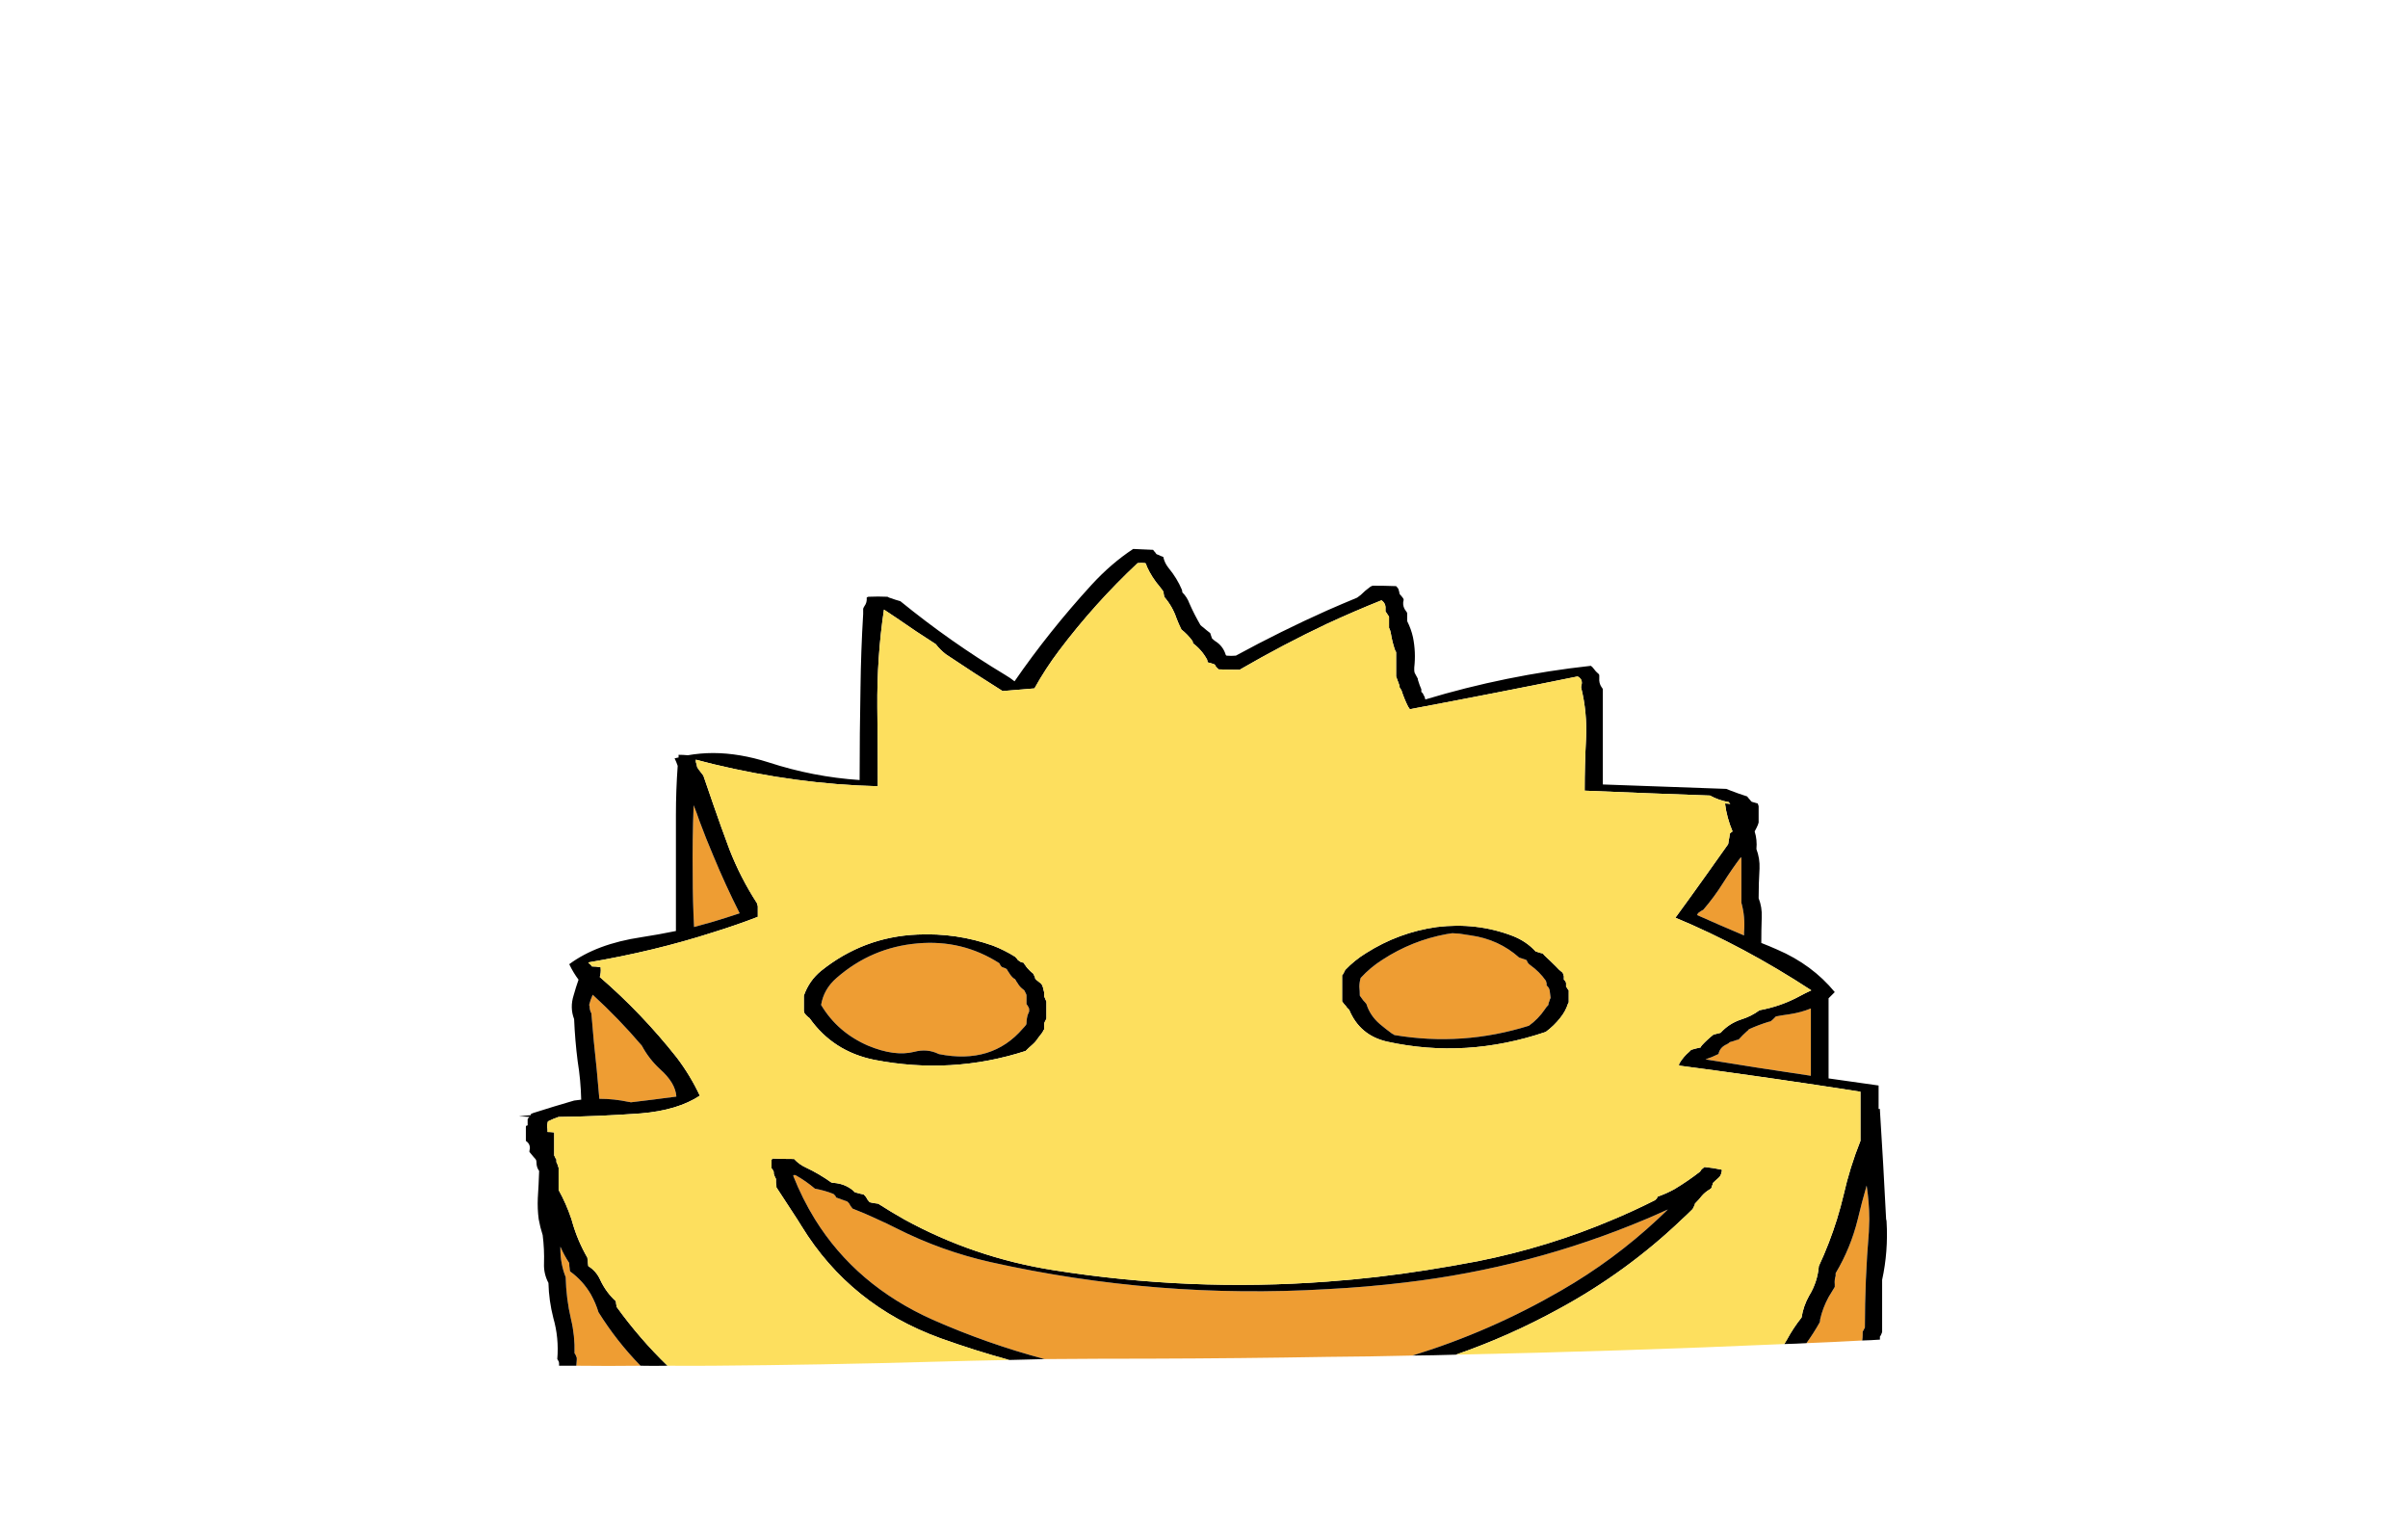 
<svg viewBox="0 0 272 172" height="172px" width="272px" y="0px" x="0px" preserveAspectRatio="none" xmlns:xlink="http://www.w3.org/1999/xlink" version="1.1" xmlns="http://www.w3.org/2000/svg">
<defs></defs>

<g id="Layer_2">
<g>
<g>
<g>
<path d="M 63.3 140.8
Q 63.3 140.95 63.3 141.05 63.3 142.75 63.9 144.25 63.95 146.65 64.5 149 64.95 150.85 64.9 152.85 65 152.95 65.05 153.1 65.1 153.2 65.15 153.35 65.15 153.45 65.15 153.6 65.117 153.935 65.1 154.25 68.725 154.295 72.35 154.25 69.681 151.526 67.6 148.2 67.3 147.2 66.75 146.2 65.85 144.65 64.4 143.6 64.35 143.45 64.35 143.3 64.3 143 64.3 142.65 63.7 141.75 63.3 140.8
M 188.4 136.6
Q 187.153 137.168 185.9 137.7 172.961 143.164 158.7 144.85 154.289 145.38 149.9 145.6 130.701 146.742 111.9 142.55 106.35 141.3 101.3 138.75 100.207 138.193 99.1 137.7 97.7 137.043 96.3 136.5 96.05 136.2 95.9 135.9 95.8 135.8 95.7 135.7 95.15 135.5 94.45 135.25 94.4 135.15 94.35 135.05 94.25 134.95 94.15 134.85 93.15 134.45 92.05 134.25 91.05 133.4 89.9 132.75 89.65 132.65 89.6 132.8 90.64 135.418 92.05 137.7 96.691 145.18 105.35 149.05 111.535 151.782 118 153.5 124.089 153.45 130.15 153.45 140.043 153.42 149.9 153.25 154.729 153.217 159.55 153.1 168.362 150.385 176.35 145.75 182.261 142.347 187.25 137.7 187.831 137.159 188.4 136.6
M 211.1 139.15
Q 211.141 138.423 211.15 137.7 211.14 135.787 210.85 133.9 210.3 135.8 209.85 137.7 209.05 140.95 207.35 143.8 207.35 143.95 207.35 144.1 207.2 144.55 207.25 145.05 207.25 145.2 207.25 145.35 206.9 145.9 206.55 146.5 205.9 147.7 205.6 149 205.6 149.2 205.55 149.35 204.863 150.574 204.05 151.7 207.22 151.574 210.35 151.4 210.4 151.068 210.4 150.7 210.4 150.6 210.4 150.45 210.4 150.35 210.5 150.25 210.55 150.1 210.65 149.95 210.65 144.55 211.1 139.15
M 113 109
Q 112.9 108.9 112.9 108.8 108.7 106.1 103.65 106.55 98.45 107 94.5 110.45 93.05 111.7 92.75 113.5 94.6 116.6 98.05 118.1 101.05 119.35 103.25 118.8 104.75 118.4 106.05 119.05 112.05 120.25 115.55 116.15 115.75 115.95 115.9 115.75 115.95 115.65 115.95 115.55 115.95 115.3 116 115 116.05 114.65 116.2 114.35 116.25 114.3 116.25 114.2 116.25 114.1 116.25 114 116.25 113.9 116.2 113.8 116.1 113.6 115.95 113.4 115.95 113.3 115.95 113.2 115.95 113.1 115.95 113 115.95 112.8 115.95 112.65 115.95 112.55 115.95 112.45 115.95 112.35 115.9 112.25 115.85 112.15 115.8 112.05 115.75 111.95 115.7 111.85 115.6 111.75 115.45 111.65 115.15 111.4 114.95 111.05 114.8 110.85 114.7 110.65 114.65 110.55 114.5 110.5 114.2 110.25 114 109.9 113.85 109.7 113.75 109.5 113.65 109.4 113.55 109.35 113.35 109.3 113.15 109.2 113.05 109.1 113 109
M 172.85 109
Q 172.55 108.8 172.45 108.45 172.25 108.35 172.05 108.3 171.85 108.25 171.6 108.15 169.3 106.1 166.15 105.65 165.513 105.559 164.85 105.45 164.463 105.439 164.05 105.4 163.738 105.447 163.4 105.5 159.489 106.221 156.15 108.4 154.8 109.25 153.7 110.45 153.55 110.95 153.55 111.45 153.6 111.95 153.6 112.45 153.8 112.7 154 113 154.2 113.2 154.35 113.4 154.75 114.7 155.85 115.65 156.5 116.2 157.25 116.75 157.4 116.8 157.5 116.9 165.2 118.2 172.7 115.85 173.75 115.1 174.5 114 174.65 113.75 174.9 113.5 174.9 113.3 175 113.1 175.05 112.9 175.15 112.7 175.1 112.3 175.05 111.9 175 111.55 174.7 111.3 174.7 111.2 174.7 111.1 174.7 111 174.65 110.9 174.65 110.8 174.6 110.75 173.9 109.75 172.85 109
M 66.6 113.65
Q 66.6 114.1 66.8 114.45 67.05 117.6 67.4 120.75 67.55 122.45 67.7 124.1 69.35 124.1 71 124.45 71.1 124.45 71.25 124.5 73.8 124.2 76.4 123.85 76.3 122.3 74.55 120.75 73.3 119.6 72.5 118.1 69.9 115.05 66.95 112.35 66.7 112.9 66.55 113.5 66.6 113.6 66.6 113.65
M 80.55 96.6
Q 79.737 94.691 79 92.7 78.7 91.8 78.35 90.95 78.2 94.9 78.25 98.85 78.25 101.8 78.4 104.7 79.479 104.409 80.55 104.1 82.059 103.647 83.55 103.15 81.94 99.962 80.55 96.6
M 204.55 116.35
Q 204.55 115.15 204.55 113.9 203.45 114.35 202.15 114.55 201.4 114.65 200.6 114.8 200.45 114.95 200.3 115.1 200.15 115.25 200 115.35 199.9 115.4 199.8 115.4 198.65 115.75 197.55 116.25 197.45 116.4 197.3 116.5 196.85 116.9 196.4 117.4 196.3 117.45 196.2 117.45 195.8 117.6 195.4 117.7 195.25 117.85 195.05 117.95 194.35 118.25 194.15 118.9 194.15 119 194.1 119.05 193.4 119.4 192.65 119.65 198.45 120.6 204.55 121.5 204.55 118.95 204.55 116.35
M 196.7 97.05
Q 196.7 96.9 196.65 96.8 195.6 98.2 194.65 99.7 193.65 101.3 192.4 102.75 192.1 102.9 191.85 103.1 191.75 103.2 191.7 103.35 194.05 104.4 197 105.65 197 105.45 197 105.3 197.15 103.55 196.7 101.95 196.7 101.05 196.7 100.2 196.7 98.6 196.7 97.05 Z" stroke="none" fill="#EE9D33"></path>

<path d="M 194.45 132.1
Q 193.5 131.9 192.5 131.8
L 192.5 131.85
Q 192.4 131.9 192.3 132 192.2 132.05 192.15 132.15 192.1 132.25 192 132.35 190.65 133.4 189.15 134.3 188.25 134.8 187.25 135.15 187.2 135.25 187.15 135.35 187.05 135.45 186.95 135.55 184.668 136.703 182.3 137.7 174.916 140.854 166.9 142.45 164 143 161.15 143.45 155.521 144.342 149.9 144.75 134.398 145.908 118.95 143.45 109.961 142.022 102.1 137.7 100.647 136.878 99.2 135.95 98.75 135.9 98.3 135.8 98.2 135.75 98.15 135.7 98.1 135.6 98 135.5 97.9 135.3 97.75 135.1 97.65 135 97.55 134.9 97.25 134.85 96.9 134.75 96.75 134.7 96.55 134.65 96.45 134.55 96.35 134.45 95.45 133.7 94.2 133.6 94.05 133.6 93.9 133.55 92.5 132.55 91 131.85 90.25 131.5 89.7 130.9 88.5 130.9 87.25 130.85 87.2 130.9 87.15 131 87.15 131.05 87.15 131.15 87.15 131.25 87.15 131.35 87.15 131.55 87.15 131.75 87.15 131.85 87.15 131.95 87.25 132.05 87.3 132.15 87.35 132.25 87.4 132.35 87.4 132.45 87.4 132.55 87.45 132.75 87.55 132.95 87.6 133.05 87.65 133.15 87.65 133.25 87.65 133.35 87.65 133.45 87.65 133.55 87.65 133.75 87.7 133.9 87.7 134 87.7 134.1 88.886 135.9 90.05 137.7 90.296 138.1 90.55 138.5 96.05 147.45 106.25 151.15 110.12 152.539 114 153.6 116.03 153.563 118 153.5 111.535 151.782 105.35 149.05 96.691 145.18 92.05 137.7 90.64 135.418 89.6 132.8 89.65 132.65 89.9 132.75 91.05 133.4 92.05 134.25 93.15 134.45 94.15 134.85 94.25 134.95 94.35 135.05 94.4 135.15 94.45 135.25 95.15 135.5 95.7 135.7 95.8 135.8 95.9 135.9 96.05 136.2 96.3 136.5 97.7 137.043 99.1 137.7 100.207 138.193 101.3 138.75 106.35 141.3 111.9 142.55 130.701 146.742 149.9 145.6 154.289 145.38 158.7 144.85 172.961 143.164 185.9 137.7 187.153 137.168 188.4 136.6 187.831 137.159 187.25 137.7 182.261 142.347 176.35 145.75 168.362 150.385 159.55 153.1 162.004 153.078 164.45 153 170.435 150.929 176.05 147.85 183.724 143.693 190 137.7 190.617 137.133 191.2 136.55 191.25 136.45 191.3 136.35 191.35 136.25 191.4 136.15 191.45 136.05 191.45 135.95 191.9 135.5 192.25 135.05 192.6 134.65 193.1 134.35 193.2 134.3 193.3 134.2 193.35 134.1 193.35 134 193.4 133.9 193.45 133.8 193.45 133.7 193.5 133.6 193.8 133.3 194.1 133.05 194.4 132.8 194.45 132.4 194.5 132.3 194.5 132.2 194.5 132.1 194.45 132.1
M 114.85 108.25
Q 114.75 108.15 114.65 108.05 113.45 107.3 112.15 106.8 108.05 105.35 103.65 105.55 97.55 105.8 92.75 109.65 91.4 110.75 90.8 112.45 90.8 112.55 90.8 112.65 90.8 112.9 90.8 113.2 90.8 113.3 90.8 113.4 90.8 113.5 90.8 113.6 90.8 113.8 90.8 114 90.8 114.1 90.8 114.2 90.85 114.3 90.85 114.4 90.95 114.5 91 114.6 91.1 114.7 91.2 114.8 91.35 114.9 91.45 115 94.1 118.75 98.75 119.7 107.5 121.4 115.85 118.7 116.2 118.35 116.6 118 117 117.65 117.25 117.25 117.5 116.9 117.75 116.6 117.8 116.5 117.85 116.4 117.9 116.35 117.95 116.25 117.95 116.15 117.95 116.05 117.95 115.95 117.95 115.85 117.95 115.75 117.95 115.65 117.95 115.55 118 115.45 118.05 115.35 118.1 115.25 118.15 115.15 118.2 115.05 118.2 114.95 118.2 114.85 118.2 114.55 118.2 114.25 118.2 114.15 118.2 114.05 118.2 113.95 118.2 113.85 118.2 113.65 118.2 113.5 118.2 113.4 118.2 113.3 118.2 113.2 118.2 113.1 118.15 113 118.1 112.9 118.05 112.8 118 112.65 117.95 112.6 117.95 112.5 117.95 112.4 117.95 112.3 117.95 112.2 117.95 112.1 117.9 111.9 117.85 111.7 117.85 111.6 117.8 111.5 117.75 111.4 117.75 111.3 117.65 111.2 117.6 111.1 117.5 111 117.35 110.9 117.25 110.8 117.15 110.75 117.05 110.65 116.95 110.55 116.9 110.45 116.9 110.35 116.85 110.25 116.8 110.15 116.75 110.05 116.7 109.95 116.55 109.85 116.45 109.75 116.35 109.65 116.25 109.55 116.05 109.35 115.9 109.15 115.85 109.05 115.75 108.95 115.7 108.85 115.65 108.75 115.5 108.7 115.3 108.65 115.2 108.6 115.15 108.55 115.05 108.5 115 108.45 114.9 108.35 114.85 108.25
M 112.9 108.8
Q 112.9 108.9 113 109 113.05 109.1 113.15 109.2 113.35 109.3 113.55 109.35 113.65 109.4 113.75 109.5 113.85 109.7 114 109.9 114.2 110.25 114.5 110.5 114.65 110.55 114.7 110.65 114.8 110.85 114.95 111.05 115.15 111.4 115.45 111.65 115.6 111.75 115.7 111.85 115.75 111.95 115.8 112.05 115.85 112.15 115.9 112.25 115.95 112.35 115.95 112.45 115.95 112.55 115.95 112.65 115.95 112.8 115.95 113 115.95 113.1 115.95 113.2 115.95 113.3 115.95 113.4 116.1 113.6 116.2 113.8 116.25 113.9 116.25 114 116.25 114.1 116.25 114.2 116.25 114.3 116.2 114.35 116.05 114.65 116 115 115.95 115.3 115.95 115.55 115.95 115.65 115.9 115.75 115.75 115.95 115.55 116.15 112.05 120.25 106.05 119.05 104.75 118.4 103.25 118.8 101.05 119.35 98.05 118.1 94.6 116.6 92.75 113.5 93.05 111.7 94.5 110.45 98.45 107 103.65 106.55 108.7 106.1 112.9 108.8
M 173.6 107.5
Q 173.5 107.5 173.45 107.45 172.4 106.3 170.85 105.7 166.8 104.15 162.3 104.7 158 105.3 154.3 107.65 153 108.45 151.95 109.55 151.9 109.65 151.85 109.75 151.8 109.85 151.75 109.95 151.7 110.05 151.6 110.15 151.6 110.55 151.6 110.9 151.6 111.4 151.6 111.9 151.6 112.4 151.6 112.9 151.6 113 151.6 113.1 151.8 113.4 152.05 113.65 152.1 113.75 152.2 113.85 152.3 113.95 152.4 114.05 153.6 116.95 156.7 117.65 165.6 119.6 174.6 116.55 175.55 115.85 176.25 114.95 176.85 114.2 177.1 113.4 177.15 113.3 177.2 113.2 177.2 113.1 177.2 113 177.2 112.75 177.2 112.45 177.2 112.25 177.2 112.05 177.2 111.95 177.2 111.85 177.1 111.75 177.05 111.65 177 111.55 176.9 111.45 176.9 111.25 176.9 111.05 176.9 110.95 176.85 110.9 176.8 110.75 176.65 110.65 176.65 110.45 176.65 110.25 176.6 110.15 176.6 110.05 176.55 109.95 176.5 109.85 176.1 109.55 175.75 109.15 175.1 108.5 174.45 107.9 174.35 107.8 174.3 107.7 174.1 107.65 173.9 107.6 173.75 107.55 173.6 107.5
M 172.45 108.45
Q 172.55 108.8 172.85 109 173.9 109.75 174.6 110.75 174.65 110.8 174.65 110.9 174.7 111 174.7 111.1 174.7 111.2 174.7 111.3 175 111.55 175.05 111.9 175.1 112.3 175.15 112.7 175.05 112.9 175 113.1 174.9 113.3 174.9 113.5 174.65 113.75 174.5 114 173.75 115.1 172.7 115.85 165.2 118.2 157.5 116.9 157.4 116.8 157.25 116.75 156.5 116.2 155.85 115.65 154.75 114.7 154.35 113.4 154.2 113.2 154 113 153.8 112.7 153.6 112.45 153.6 111.95 153.55 111.45 153.55 110.95 153.7 110.45 154.8 109.25 156.15 108.4 159.489 106.221 163.4 105.5 163.738 105.447 164.05 105.4 164.463 105.439 164.85 105.45 165.513 105.559 166.15 105.65 169.3 106.1 171.6 108.15 171.85 108.25 172.05 108.3 172.25 108.35 172.45 108.45
M 180.55 76.1
Q 180.25 75.85 180 75.5 179.9 75.35 179.7 75.2 170.1 76.25 161 79 160.95 78.7 160.8 78.5 160.75 78.3 160.55 78.15 160.55 78 160.55 77.85 160.35 77.4 160.2 76.9 160.15 76.8 160.15 76.65 159.95 76.3 159.8 76 159.75 75.85 159.75 75.7 159.75 75.55 159.75 75.4 159.95 73.65 159.6 71.95 159.4 71.05 158.95 70.15 158.95 69.85 158.95 69.55 158.95 69.4 158.95 69.25 158.9 69.1 158.8 69 158.45 68.55 158.5 68 158.55 67.85 158.55 67.7 158.5 67.55 158.4 67.45 158.25 67.25 158.1 67.1 158.05 66.8 157.95 66.5 157.85 66.35 157.7 66.2 156.4 66.15 155.05 66.15 154.9 66.2 154.75 66.3 154.2 66.7 153.7 67.2 153.5 67.35 153.3 67.5 151.591 68.208 149.9 68.95 144.664 71.291 139.6 74.05 139.05 74.1 138.55 74.05 138.5 74.05 138.45 73.95 138.15 72.95 137.25 72.4 137.05 72.25 136.9 72.1 136.85 71.95 136.8 71.8 136.75 71.65 136.7 71.5 136.3 71.2 135.9 70.85 135.75 70.75 135.6 70.6 134.9 69.4 134.35 68.15 134.1 67.45 133.55 66.9 133.55 66.75 133.5 66.6 132.95 65.3 132 64.15 131.55 63.6 131.4 62.9 131.1 62.8 130.8 62.65 130.75 62.65 130.65 62.6 130.55 62.5 130.5 62.4 130.35 62.25 130.25 62.1 129.15 62.05 128 62 125.5 63.65 123.3 66.05 118.5 71.3 114.6 76.95 114.1 76.55 113.5 76.2 107.35 72.5 101.7 67.9 101.15 67.75 100.6 67.55 100.4 67.5 100.25 67.4 99.2 67.35 98.1 67.4 98 67.4 97.9 67.5 97.95 68.05 97.65 68.45 97.55 68.6 97.5 68.75 97.5 69.05 97.5 69.35 97.25 73.5 97.2 77.65 97.1 82.85 97.1 88.1 91.85 87.75 86.8 86.1 83.539 85.058 80.55 85.05 79.093 85.054 77.7 85.3 77.15 85.25 76.65 85.25 76.65 85.4 76.65 85.55 76.4 85.6 76.2 85.65 76.4 86.05 76.55 86.5 76.35 89.25 76.35 92.05 76.35 98.6 76.35 105.15 74.4 105.55 72.45 105.85 67.4 106.6 64.3 108.9 64.75 109.85 65.35 110.65 65.05 111.5 64.8 112.4 64.35 113.8 64.85 115.1 64.95 117.5 65.25 119.85 65.6 122 65.65 124.2 65.25 124.25 64.85 124.3 62.6 124.95 60.25 125.7 60.15 125.75 60 125.8 59.95 125.85 59.95 125.95 59.25 126 58.6 126.1 59.2 126.1 59.85 126.15 59.8 126.15 59.75 126.2 59.65 126.3 59.6 126.4 59.6 126.5 59.6 126.6 59.6 126.7 59.6 126.8 59.6 126.9 59.6 127 59.6 127.05 59.6 127.1 59.55 127.1 59.45 127.15 59.4 127.15 59.4 127.3 59.4 127.45 59.4 127.6 59.4 128.1 59.4 128.55 59.4 128.7 59.4 128.85 59.9 129.2 59.85 129.75 59.8 129.9 59.8 130.1 60.05 130.4 60.3 130.7 60.45 130.85 60.55 131 60.6 131.15 60.6 131.3 60.6 131.85 60.9 132.25 60.85 133.8 60.75 135.3 60.694 136.531 60.85 137.7 61.014 138.619 61.3 139.5 61.5 141.1 61.45 142.7 61.4 143.85 61.95 144.9 62 146.9 62.5 148.85 63.15 151.1 62.95 153.5 63 153.6 63.1 153.75 63.15 153.85 63.15 154 63.15 154.125 63.15 154.25 64.138 154.258 65.1 154.25 65.117 153.935 65.15 153.6 65.15 153.45 65.15 153.35 65.1 153.2 65.05 153.1 65 152.95 64.9 152.85 64.95 150.85 64.5 149 63.95 146.65 63.9 144.25 63.3 142.75 63.3 141.05 63.3 140.95 63.3 140.8 63.7 141.75 64.3 142.65 64.3 143 64.35 143.3 64.35 143.45 64.4 143.6 65.85 144.65 66.75 146.2 67.3 147.2 67.6 148.2 69.681 151.526 72.35 154.25 73.887 154.283 75.4 154.25 72.265 151.222 69.65 147.6 69.65 147.45 69.6 147.3 69.6 147.15 69.55 146.95 68.45 145.95 67.8 144.55 67.35 143.55 66.45 143 66.4 142.65 66.4 142.35 66.35 142.2 66.35 142.05 65.25 140.15 64.65 138.05 64.596 137.874 64.55 137.7 63.964 135.946 63.1 134.4 63.1 134.05 63.1 133.75 63.1 133 63.1 132.25 63.1 132.05 63.1 131.9 63.05 131.75 63 131.6 62.95 131.4 62.85 131.25 62.85 131.1 62.85 130.95 62.75 130.85 62.7 130.7 62.65 130.6 62.6 130.5 62.6 130.25 62.6 130 62.6 129.15 62.6 128.25 62.6 128.15 62.6 128
L 62.6 127.9
Q 62.2 127.85 61.85 127.85 61.85 127.75 61.85 127.65 61.85 127.45 61.8 127.25 61.8 127.05 61.85 126.85 61.85 126.75 61.9 126.65 62.5 126.35 63.1 126.15 67.55 126.1 72.4 125.75 76.55 125.4 79.05 123.75 78 121.5 76.45 119.45 72.5 114.45 67.75 110.35 67.9 109.85 67.85 109.35
L 67.85 109.25
Q 67.35 109.15 66.85 109.15 66.8 109.05 66.7 108.95 66.55 108.85 66.45 108.7 73.902 107.44 80.55 105.3 83.136 104.502 85.6 103.55 85.6 103.4 85.6 103.25 85.6 102.8 85.6 102.35 85.55 102.15 85.5 102 83.65 99.15 82.4 95.95 81.446 93.397 80.55 90.8 79.989 89.217 79.45 87.6 79.2 87.3 78.95 86.95 78.85 86.8 78.75 86.65 78.7 86.35 78.6 86.05
L 78.6 86
Q 78.6 85.9 78.6 85.8 79.577 86.057 80.55 86.3 89.994 88.573 99.15 88.8 99.15 88.5 99.15 88.2 99.15 84.05 99.1 79.9 99.05 74.2 99.85 68.85 100.6 69.35 101.35 69.85 103.5 71.35 105.7 72.75 106.2 73.4 106.85 73.9 110.05 76.05 113.25 78.05 115.05 77.9 116.85 77.75 118.1 75.5 119.65 73.45 123.65 68.15 128.5 63.6 128.95 63.55 129.35 63.6 129.4 63.6 129.45 63.7 129.5 63.9 129.55 64 130.1 65.2 130.95 66.2 131.2 66.5 131.4 66.8 131.45 66.95 131.45 67.1 131.5 67.25 131.5 67.4 132.45 68.5 132.9 69.85 133.15 70.5 133.45 71.1 134.15 71.65 134.7 72.4 134.75 72.5 134.75 72.65 135.75 73.4 136.35 74.5 136.4 74.65 136.4 74.8 136.75 74.9 137.1 75 137.2 75.05 137.25 75.1 137.3 75.2 137.35 75.3 137.5 75.45 137.65 75.6 138.85 75.65 140.1 75.65
L 140.1 75.6
Q 144.99 72.77 149.9 70.45 152.971 69.031 156.05 67.8 156.55 68.15 156.5 68.75 156.5 68.9 156.5 69.05 156.6 69.2 156.7 69.35 156.8 69.5 156.9 69.65 156.9 70.1 156.9 70.6 156.9 70.75 156.9 70.9 157.05 71.2 157.1 71.5 157.25 72.45 157.55 73.35 157.6 73.5 157.7 73.65 157.7 74.1 157.7 74.6 157.7 75.35 157.7 76.1 157.7 76.25 157.7 76.4 157.9 76.9 158.05 77.35 158.1 77.5 158.1 77.65 158.2 77.8 158.3 77.95 158.6 78.9 159.05 79.8 159.15 79.95 159.25 80.1 168.85 78.3 178.2 76.4 178.8 76.7 178.65 77.35 178.6 77.5 178.6 77.65 179.3 80.45 179.15 83.5 179 86.4 179 89.3 186.05 89.6 193.15 89.85 194.15 90.4 195.3 90.6
L 195.3 90.65
Q 195.35 90.7 195.45 90.8 195.15 90.75 194.85 90.75 195.05 92.35 195.7 93.9 195.55 94 195.4 94.15 195.35 94.6 195.25 95.05 195.25 95.2 195.2 95.35 193.95 97.1 192.75 98.8 190.9 101.4 189.25 103.65 196.95 106.85 204.6 111.85 203.85 112.2 203.3 112.5 201.2 113.65 198.75 114.1 197.8 114.8 196.65 115.15 195.3 115.6 194.35 116.65 193.95 116.75 193.55 116.85 192.85 117.4 192.25 118.05 192.15 118.15 192.1 118.3 191.6 118.4 191.1 118.55 191.05 118.55 191 118.6 190.9 118.7 190.8 118.8 190.15 119.35 189.7 120.1 189.65 120.2 189.65 120.35 199.9 121.7 210.15 123.3 210.15 123.45 210.15 123.65 210.15 125.3 210.15 127 210.15 127.95 210.15 128.85 208.95 131.85 208.25 134.95 207.918 136.344 207.5 137.7 206.652 140.428 205.45 143 205.3 144.8 204.35 146.35 203.7 147.5 203.5 148.8 202.55 150 201.85 151.3 201.707 151.557 201.55 151.8 202.816 151.771 204.05 151.7 204.863 150.574 205.55 149.35 205.6 149.2 205.6 149 205.9 147.7 206.55 146.5 206.9 145.9 207.25 145.35 207.25 145.2 207.25 145.05 207.2 144.55 207.35 144.1 207.35 143.95 207.35 143.8 209.05 140.95 209.85 137.7 210.3 135.8 210.85 133.9 211.14 135.787 211.15 137.7 211.141 138.423 211.1 139.15 210.65 144.55 210.65 149.95 210.55 150.1 210.5 150.25 210.4 150.35 210.4 150.45 210.4 150.6 210.4 150.7 210.4 151.068 210.35 151.4 211.367 151.373 212.35 151.3 212.35 151.26 212.35 151.2 212.35 151.1 212.35 150.95 212.45 150.85 212.5 150.7 212.55 150.6 212.6 150.45 212.6 148.85 212.6 147.25 212.6 145.9 212.6 144.55 213.3 141.35 213.1 137.95 213.093 137.825 213.05 137.7 212.742 131.526 212.35 125.4 212.35 125.3 212.35 125.25 212.25 125.25 212.2 125.25 212.2 123.95 212.2 122.6 209.35 122.2 206.55 121.8 206.55 119.9 206.55 118 206.55 115.35 206.55 112.75 206.9 112.4 207.25 112.05 204.7 108.95 200.75 107.25 199.85 106.85 198.95 106.5 198.95 105.05 199 103.6 199.05 102.45 198.65 101.45 198.65 99.75 198.75 98.1 198.8 96.95 198.4 95.9 198.5 94.85 198.2 93.9 198.4 93.55 198.55 93.2 198.6 93.05 198.65 92.9 198.65 92.6 198.65 92.3 198.65 91.7 198.65 91.05 198.6 90.9 198.55 90.75 198.2 90.65 197.85 90.55 197.85 90.5 197.8 90.5 197.7 90.35 197.55 90.2 197.45 90.1 197.35 89.95 196.4 89.65 195.5 89.3 195.25 89.2 195 89.1 188 88.85 181.05 88.6 181.05 85.85 181.05 83.1 181.05 80.45 181.05 77.85 181 77.7 180.9 77.6 180.6 77.15 180.65 76.6 180.65 76.45 180.65 76.3 180.65 76.15 180.55 76.1
M 196.65 96.8
Q 196.7 96.9 196.7 97.05 196.7 98.6 196.7 100.2 196.7 101.05 196.7 101.95 197.15 103.55 197 105.3 197 105.45 197 105.65 194.05 104.4 191.7 103.35 191.75 103.2 191.85 103.1 192.1 102.9 192.4 102.75 193.65 101.3 194.65 99.7 195.6 98.2 196.65 96.8
M 204.55 113.9
Q 204.55 115.15 204.55 116.35 204.55 118.95 204.55 121.5 198.45 120.6 192.65 119.65 193.4 119.4 194.1 119.05 194.15 119 194.15 118.9 194.35 118.25 195.05 117.95 195.25 117.85 195.4 117.7 195.8 117.6 196.2 117.45 196.3 117.45 196.4 117.4 196.85 116.9 197.3 116.5 197.45 116.4 197.55 116.25 198.65 115.75 199.8 115.4 199.9 115.4 200 115.35 200.15 115.25 200.3 115.1 200.45 114.95 200.6 114.8 201.4 114.65 202.15 114.55 203.45 114.35 204.55 113.9
M 79 92.7
Q 79.737 94.691 80.55 96.6 81.94 99.962 83.55 103.15 82.059 103.647 80.55 104.1 79.479 104.409 78.4 104.7 78.25 101.8 78.25 98.85 78.2 94.9 78.35 90.95 78.7 91.8 79 92.7
M 66.8 114.45
Q 66.6 114.1 66.6 113.65 66.6 113.6 66.55 113.5 66.7 112.9 66.95 112.35 69.9 115.05 72.5 118.1 73.3 119.6 74.55 120.75 76.3 122.3 76.4 123.85 73.8 124.2 71.25 124.5 71.1 124.45 71 124.45 69.35 124.1 67.7 124.1 67.55 122.45 67.4 120.75 67.05 117.6 66.8 114.45 Z" stroke="none" fill="#000000"></path>

<path d="M 178.6 77.65
Q 178.6 77.5 178.65 77.35 178.8 76.7 178.2 76.4 168.85 78.3 159.25 80.1 159.15 79.95 159.05 79.8 158.6 78.9 158.3 77.95 158.2 77.8 158.1 77.65 158.1 77.5 158.05 77.35 157.9 76.9 157.7 76.4 157.7 76.25 157.7 76.1 157.7 75.35 157.7 74.6 157.7 74.1 157.7 73.65 157.6 73.5 157.55 73.35 157.25 72.45 157.1 71.5 157.05 71.2 156.9 70.9 156.9 70.75 156.9 70.6 156.9 70.1 156.9 69.65 156.8 69.5 156.7 69.35 156.6 69.2 156.5 69.05 156.5 68.9 156.5 68.75 156.55 68.15 156.05 67.8 152.971 69.031 149.9 70.45 144.99 72.77 140.1 75.6
L 140.1 75.65
Q 138.85 75.65 137.65 75.6 137.5 75.45 137.35 75.3 137.3 75.2 137.25 75.1 137.2 75.05 137.1 75 136.75 74.9 136.4 74.8 136.4 74.65 136.35 74.5 135.75 73.4 134.75 72.65 134.75 72.5 134.7 72.4 134.15 71.65 133.45 71.1 133.15 70.5 132.9 69.85 132.45 68.5 131.5 67.4 131.5 67.25 131.45 67.1 131.45 66.95 131.4 66.8 131.2 66.5 130.95 66.2 130.1 65.2 129.55 64 129.5 63.9 129.45 63.7 129.4 63.6 129.35 63.6 128.95 63.55 128.5 63.6 123.65 68.15 119.65 73.45 118.1 75.5 116.85 77.75 115.05 77.9 113.25 78.05 110.05 76.05 106.85 73.9 106.2 73.4 105.7 72.75 103.5 71.35 101.35 69.85 100.6 69.35 99.85 68.85 99.05 74.2 99.1 79.9 99.15 84.05 99.15 88.2 99.15 88.5 99.15 88.8 89.994 88.573 80.55 86.3 79.577 86.057 78.6 85.8 78.6 85.9 78.6 86
L 78.6 86.05
Q 78.7 86.35 78.75 86.65 78.85 86.8 78.95 86.95 79.2 87.3 79.45 87.6 79.989 89.217 80.55 90.8 81.446 93.397 82.4 95.95 83.65 99.15 85.5 102 85.55 102.15 85.6 102.35 85.6 102.8 85.6 103.25 85.6 103.4 85.6 103.55 83.136 104.502 80.55 105.3 73.902 107.44 66.45 108.7 66.55 108.85 66.7 108.95 66.8 109.05 66.85 109.15 67.35 109.15 67.85 109.25
L 67.85 109.35
Q 67.9 109.85 67.75 110.35 72.5 114.45 76.45 119.45 78 121.5 79.05 123.75 76.55 125.4 72.4 125.75 67.55 126.1 63.1 126.15 62.5 126.35 61.9 126.65 61.85 126.75 61.85 126.85 61.8 127.05 61.8 127.25 61.85 127.45 61.85 127.65 61.85 127.75 61.85 127.85 62.2 127.85 62.6 127.9
L 62.6 128
Q 62.6 128.15 62.6 128.25 62.6 129.15 62.6 130 62.6 130.25 62.6 130.5 62.65 130.6 62.7 130.7 62.75 130.85 62.85 130.95 62.85 131.1 62.85 131.25 62.95 131.4 63 131.6 63.05 131.75 63.1 131.9 63.1 132.05 63.1 132.25 63.1 133 63.1 133.75 63.1 134.05 63.1 134.4 63.964 135.946 64.55 137.7 64.596 137.874 64.65 138.05 65.25 140.15 66.35 142.05 66.35 142.2 66.4 142.35 66.4 142.65 66.45 143 67.35 143.55 67.8 144.55 68.45 145.95 69.55 146.95 69.6 147.15 69.6 147.3 69.65 147.45 69.65 147.6 72.265 151.222 75.4 154.25 77.981 154.268 80.55 154.25 92.873 154.157 105.5 153.8 109.763 153.679 114 153.6 110.12 152.539 106.25 151.15 96.05 147.45 90.55 138.5 90.296 138.1 90.05 137.7 88.886 135.9 87.7 134.1 87.7 134 87.7 133.9 87.65 133.75 87.65 133.55 87.65 133.45 87.65 133.35 87.65 133.25 87.65 133.15 87.6 133.05 87.55 132.95 87.45 132.75 87.4 132.55 87.4 132.45 87.4 132.35 87.35 132.25 87.3 132.15 87.25 132.05 87.15 131.95 87.15 131.85 87.15 131.75 87.15 131.55 87.15 131.35 87.15 131.25 87.15 131.15 87.15 131.05 87.15 131 87.2 130.9 87.25 130.85 88.5 130.9 89.7 130.9 90.25 131.5 91 131.85 92.5 132.55 93.9 133.55 94.05 133.6 94.2 133.6 95.45 133.7 96.35 134.45 96.45 134.55 96.55 134.65 96.75 134.7 96.9 134.75 97.25 134.85 97.55 134.9 97.65 135 97.75 135.1 97.9 135.3 98 135.5 98.1 135.6 98.15 135.7 98.2 135.75 98.3 135.8 98.75 135.9 99.2 135.95 100.647 136.878 102.1 137.7 109.961 142.022 118.95 143.45 134.398 145.908 149.9 144.75 155.521 144.342 161.15 143.45 164 143 166.9 142.45 174.916 140.854 182.3 137.7 184.668 136.703 186.95 135.55 187.05 135.45 187.15 135.35 187.2 135.25 187.25 135.15 188.25 134.8 189.15 134.3 190.65 133.4 192 132.35 192.1 132.25 192.15 132.15 192.2 132.05 192.3 132 192.4 131.9 192.5 131.85
L 192.5 131.8
Q 193.5 131.9 194.45 132.1 194.5 132.1 194.5 132.2 194.5 132.3 194.45 132.4 194.4 132.8 194.1 133.05 193.8 133.3 193.5 133.6 193.45 133.7 193.45 133.8 193.4 133.9 193.35 134 193.35 134.1 193.3 134.2 193.2 134.3 193.1 134.35 192.6 134.65 192.25 135.05 191.9 135.5 191.45 135.95 191.45 136.05 191.4 136.15 191.35 136.25 191.3 136.35 191.25 136.45 191.2 136.55 190.617 137.133 190 137.7 183.724 143.693 176.05 147.85 170.435 150.929 164.45 153 183.082 152.615 201.55 151.8 201.707 151.557 201.85 151.3 202.55 150 203.5 148.8 203.7 147.5 204.35 146.35 205.3 144.8 205.45 143 206.652 140.428 207.5 137.7 207.918 136.344 208.25 134.95 208.95 131.85 210.15 128.85 210.15 127.95 210.15 127 210.15 125.3 210.15 123.65 210.15 123.45 210.15 123.3 199.9 121.7 189.65 120.35 189.65 120.2 189.7 120.1 190.15 119.35 190.8 118.8 190.9 118.7 191 118.6 191.05 118.55 191.1 118.55 191.6 118.4 192.1 118.3 192.15 118.15 192.25 118.05 192.85 117.4 193.55 116.85 193.95 116.75 194.35 116.65 195.3 115.6 196.65 115.15 197.8 114.8 198.75 114.1 201.2 113.65 203.3 112.5 203.85 112.2 204.6 111.85 196.95 106.85 189.25 103.65 190.9 101.4 192.75 98.8 193.95 97.1 195.2 95.35 195.25 95.2 195.25 95.05 195.35 94.6 195.4 94.15 195.55 94 195.7 93.9 195.05 92.35 194.85 90.75 195.15 90.75 195.45 90.8 195.35 90.7 195.3 90.65
L 195.3 90.6
Q 194.15 90.4 193.15 89.85 186.05 89.6 179 89.3 179 86.4 179.15 83.5 179.3 80.45 178.6 77.65
M 173.45 107.45
Q 173.5 107.5 173.6 107.5 173.75 107.55 173.9 107.6 174.1 107.65 174.3 107.7 174.35 107.8 174.45 107.9 175.1 108.5 175.75 109.15 176.1 109.55 176.5 109.85 176.55 109.95 176.6 110.05 176.6 110.15 176.65 110.25 176.65 110.45 176.65 110.65 176.8 110.75 176.85 110.9 176.9 110.95 176.9 111.05 176.9 111.25 176.9 111.45 177 111.55 177.05 111.65 177.1 111.75 177.2 111.85 177.2 111.95 177.2 112.05 177.2 112.25 177.2 112.45 177.2 112.75 177.2 113 177.2 113.1 177.2 113.2 177.15 113.3 177.1 113.4 176.85 114.2 176.25 114.95 175.55 115.85 174.6 116.55 165.6 119.6 156.7 117.65 153.6 116.95 152.4 114.05 152.3 113.95 152.2 113.85 152.1 113.75 152.05 113.65 151.8 113.4 151.6 113.1 151.6 113 151.6 112.9 151.6 112.4 151.6 111.9 151.6 111.4 151.6 110.9 151.6 110.55 151.6 110.15 151.7 110.05 151.75 109.95 151.8 109.85 151.85 109.75 151.9 109.65 151.95 109.55 153 108.45 154.3 107.65 158 105.3 162.3 104.7 166.8 104.15 170.85 105.7 172.4 106.3 173.45 107.45
M 114.65 108.05
Q 114.75 108.15 114.85 108.25 114.9 108.35 115 108.45 115.05 108.5 115.15 108.55 115.2 108.6 115.3 108.65 115.5 108.7 115.65 108.75 115.7 108.85 115.75 108.95 115.85 109.05 115.9 109.15 116.05 109.35 116.25 109.55 116.35 109.65 116.45 109.75 116.55 109.85 116.7 109.95 116.75 110.05 116.8 110.15 116.85 110.25 116.9 110.35 116.9 110.45 116.95 110.55 117.05 110.65 117.15 110.75 117.25 110.8 117.35 110.9 117.5 111 117.6 111.1 117.65 111.2 117.75 111.3 117.75 111.4 117.8 111.5 117.85 111.6 117.85 111.7 117.9 111.9 117.95 112.1 117.95 112.2 117.95 112.3 117.95 112.4 117.95 112.5 117.95 112.6 118 112.65 118.05 112.8 118.1 112.9 118.15 113 118.2 113.1 118.2 113.2 118.2 113.3 118.2 113.4 118.2 113.5 118.2 113.65 118.2 113.85 118.2 113.95 118.2 114.05 118.2 114.15 118.2 114.25 118.2 114.55 118.2 114.85 118.2 114.95 118.2 115.05 118.15 115.15 118.1 115.25 118.05 115.35 118 115.45 117.95 115.55 117.95 115.65 117.95 115.75 117.95 115.85 117.95 115.95 117.95 116.05 117.95 116.15 117.95 116.25 117.9 116.35 117.85 116.4 117.8 116.5 117.75 116.6 117.5 116.9 117.25 117.25 117 117.65 116.6 118 116.2 118.35 115.85 118.7 107.5 121.4 98.75 119.7 94.1 118.75 91.45 115 91.35 114.9 91.2 114.8 91.1 114.7 91 114.6 90.95 114.5 90.85 114.4 90.85 114.3 90.8 114.2 90.8 114.1 90.8 114 90.8 113.8 90.8 113.6 90.8 113.5 90.8 113.4 90.8 113.3 90.8 113.2 90.8 112.9 90.8 112.65 90.8 112.55 90.8 112.45 91.4 110.75 92.75 109.65 97.55 105.8 103.65 105.55 108.05 105.35 112.15 106.8 113.45 107.3 114.65 108.05 Z" stroke="none" fill="#FDDF5E"></path>
</g>
</g>
</g>
</g>
</svg>
